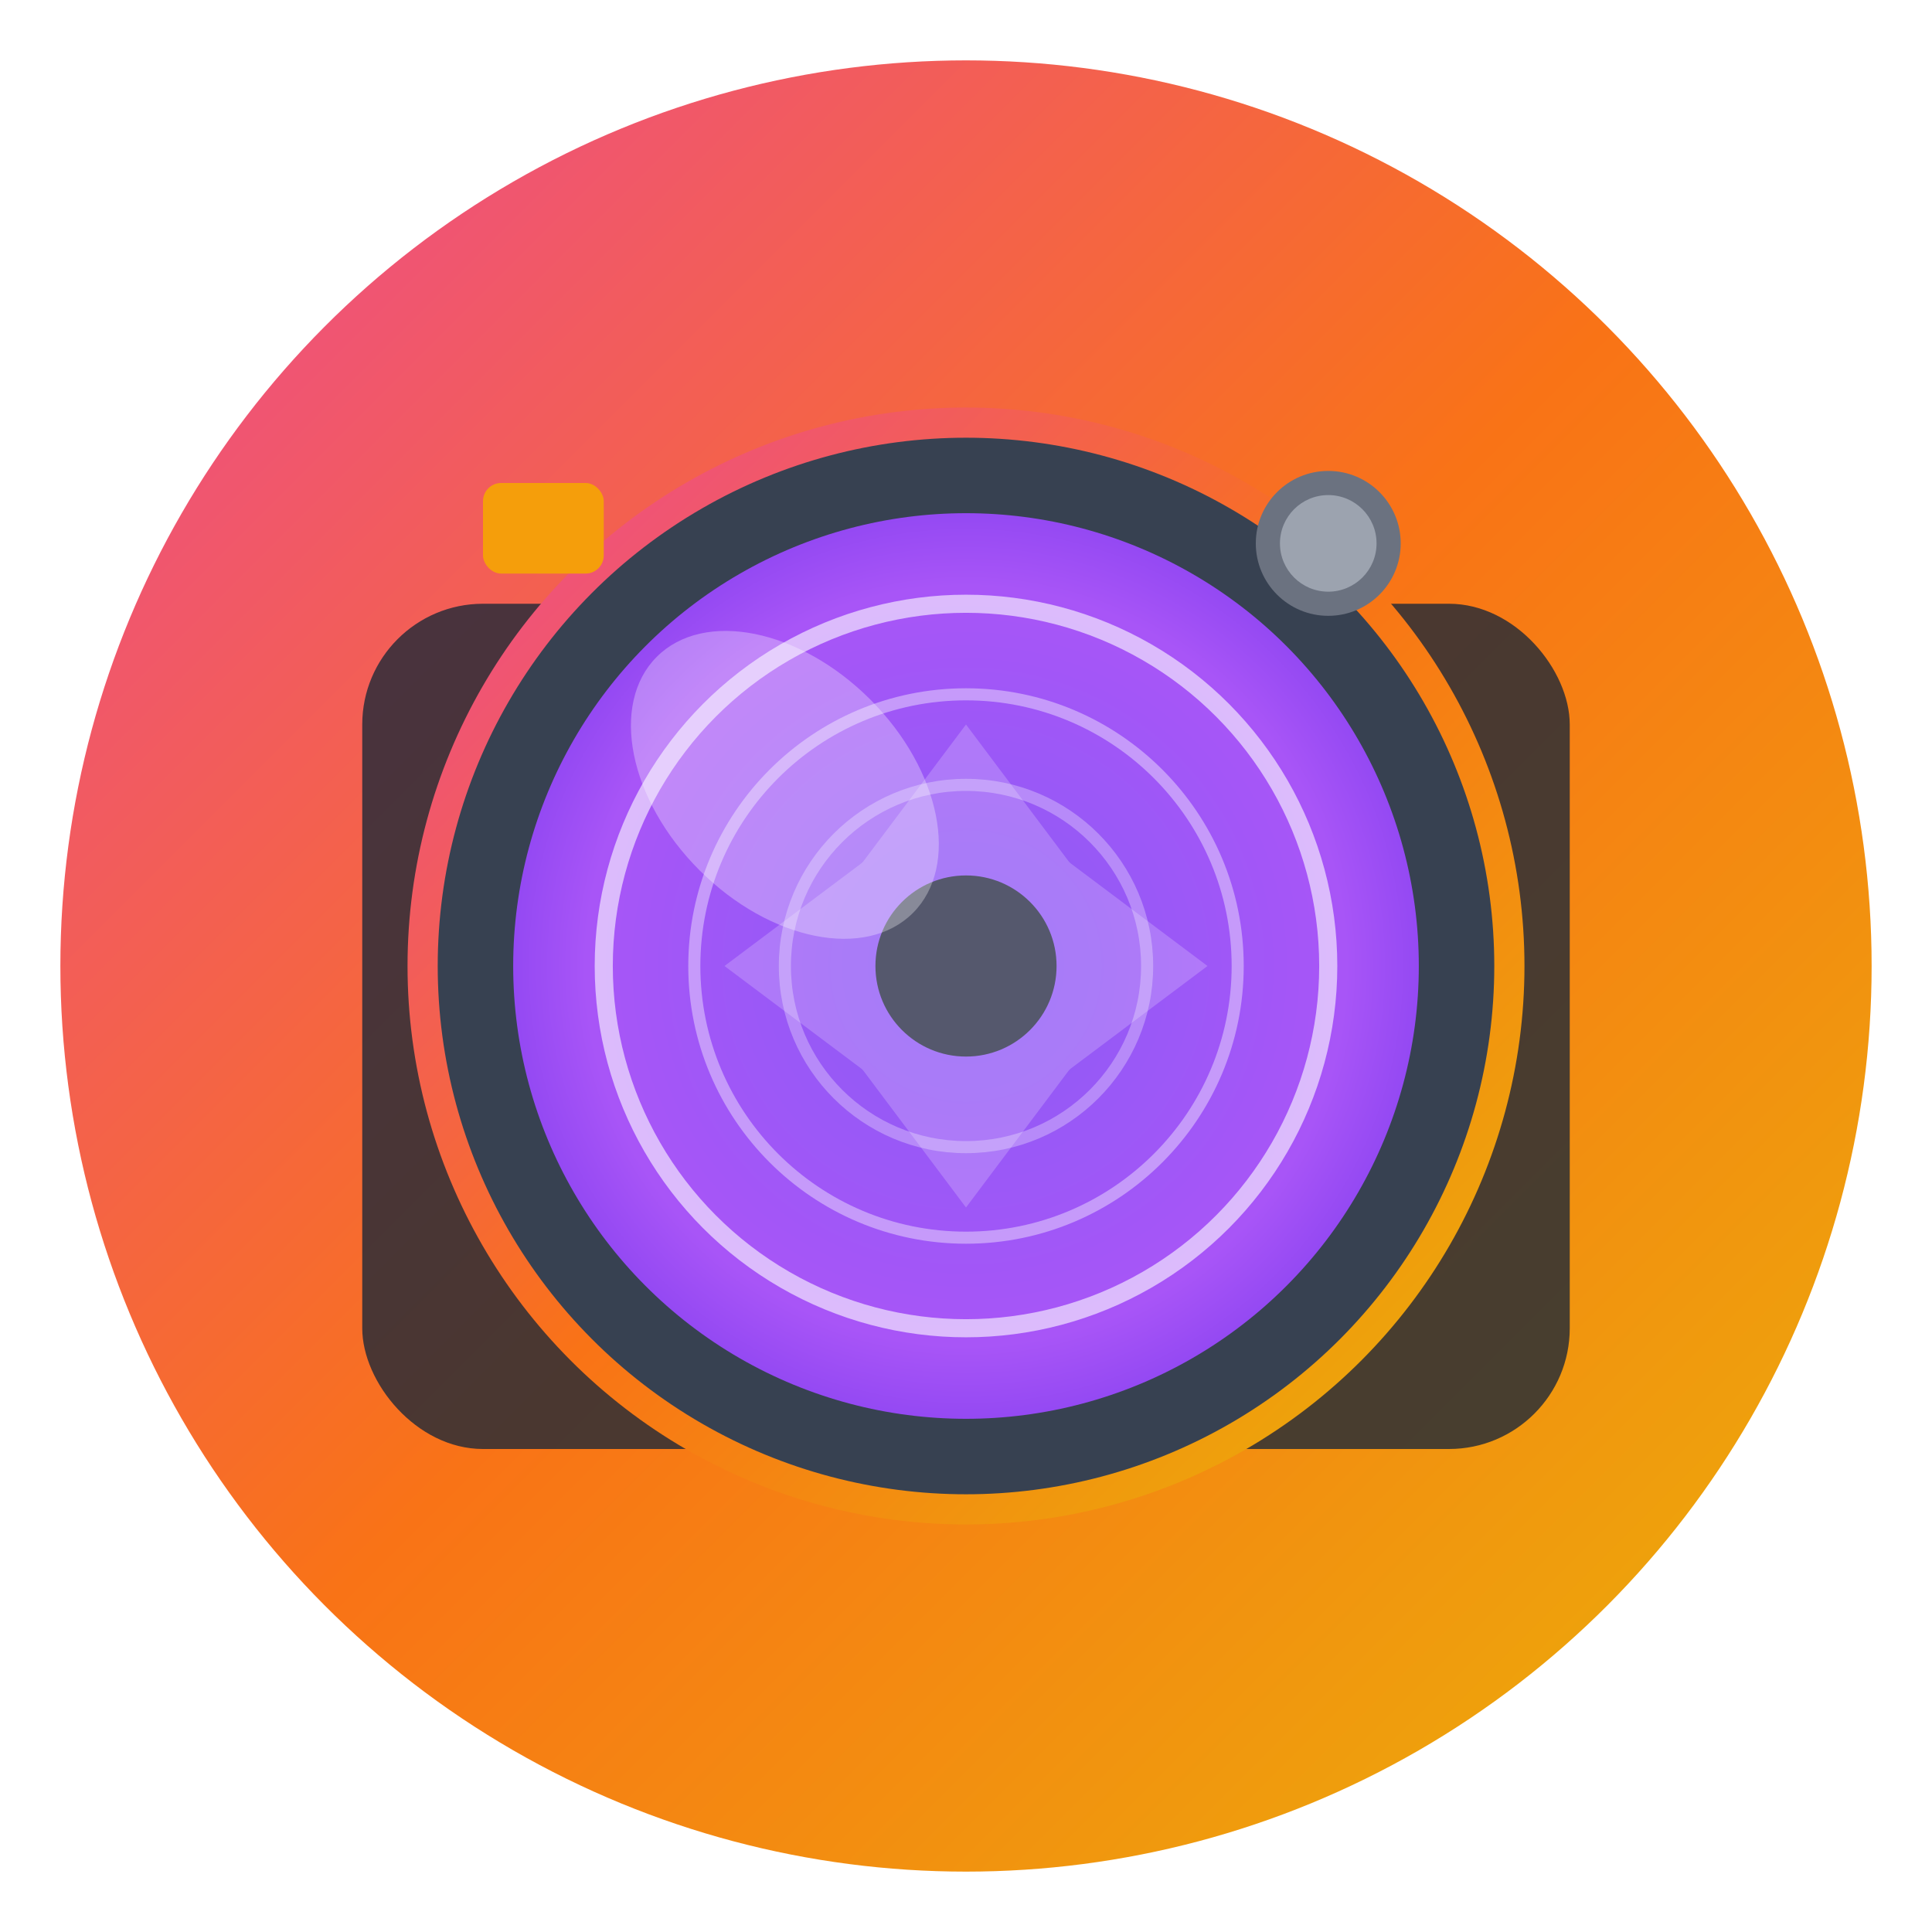 <svg xmlns="http://www.w3.org/2000/svg" viewBox="0 0 32 32" width="32" height="32">
  <defs>
    <!-- Gradient for the lens -->
    <radialGradient id="lensGradient" cx="50%" cy="50%" r="60%">
      <stop offset="0%" style="stop-color:#8B5CF6;stop-opacity:1" />
      <stop offset="70%" style="stop-color:#A855F7;stop-opacity:1" />
      <stop offset="100%" style="stop-color:#7C3AED;stop-opacity:1" />
    </radialGradient>
    
    <!-- Gradient for the outer ring -->
    <linearGradient id="ringGradient" x1="0%" y1="0%" x2="100%" y2="100%">
      <stop offset="0%" style="stop-color:#EC4899;stop-opacity:1" />
      <stop offset="50%" style="stop-color:#F97316;stop-opacity:1" />
      <stop offset="100%" style="stop-color:#EAB308;stop-opacity:1" />
    </linearGradient>
    
    <!-- Shadow filter -->
    <filter id="shadow" x="-50%" y="-50%" width="200%" height="200%">
      <feDropShadow dx="0" dy="1" stdDeviation="1" flood-color="#000000" flood-opacity="0.3"/>
    </filter>
  </defs>
  
  <!-- Background circle -->
  <circle cx="16" cy="16" r="15" fill="url(#ringGradient)" filter="url(#shadow)"/>
  
  <!-- Camera body -->
  <rect x="6" y="10" width="20" height="14" rx="2" fill="#1F2937" opacity="0.8"/>
  
  <!-- Main lens outer ring -->
  <circle cx="16" cy="16" r="9" fill="#374151" stroke="url(#ringGradient)" stroke-width="0.5"/>
  
  <!-- Lens glass -->
  <circle cx="16" cy="16" r="7.5" fill="url(#lensGradient)"/>
  
  <!-- Inner lens rings -->
  <circle cx="16" cy="16" r="6" fill="none" stroke="#FFFFFF" stroke-width="0.3" opacity="0.6"/>
  <circle cx="16" cy="16" r="4.5" fill="none" stroke="#FFFFFF" stroke-width="0.2" opacity="0.4"/>
  <circle cx="16" cy="16" r="3" fill="none" stroke="#FFFFFF" stroke-width="0.2" opacity="0.3"/>
  
  <!-- Lens center -->
  <circle cx="16" cy="16" r="1.5" fill="#1F2937" opacity="0.9"/>
  
  <!-- Aperture blades effect -->
  <g opacity="0.2">
    <path d="M16 12 L19 16 L16 20 L13 16 Z" fill="#FFFFFF"/>
    <path d="M12 16 L16 13 L20 16 L16 19 Z" fill="#FFFFFF"/>
  </g>
  
  <!-- Light reflection -->
  <ellipse cx="13" cy="13" rx="2" ry="3" fill="#FFFFFF" opacity="0.3" transform="rotate(-45 13 13)"/>
  
  <!-- Camera flash/viewfinder -->
  <rect x="8" y="8" width="2" height="1.5" rx="0.3" fill="#F59E0B"/>
  
  <!-- Shutter button -->
  <circle cx="22" cy="9" r="1.2" fill="#6B7280"/>
  <circle cx="22" cy="9" r="0.8" fill="#9CA3AF"/>
</svg>